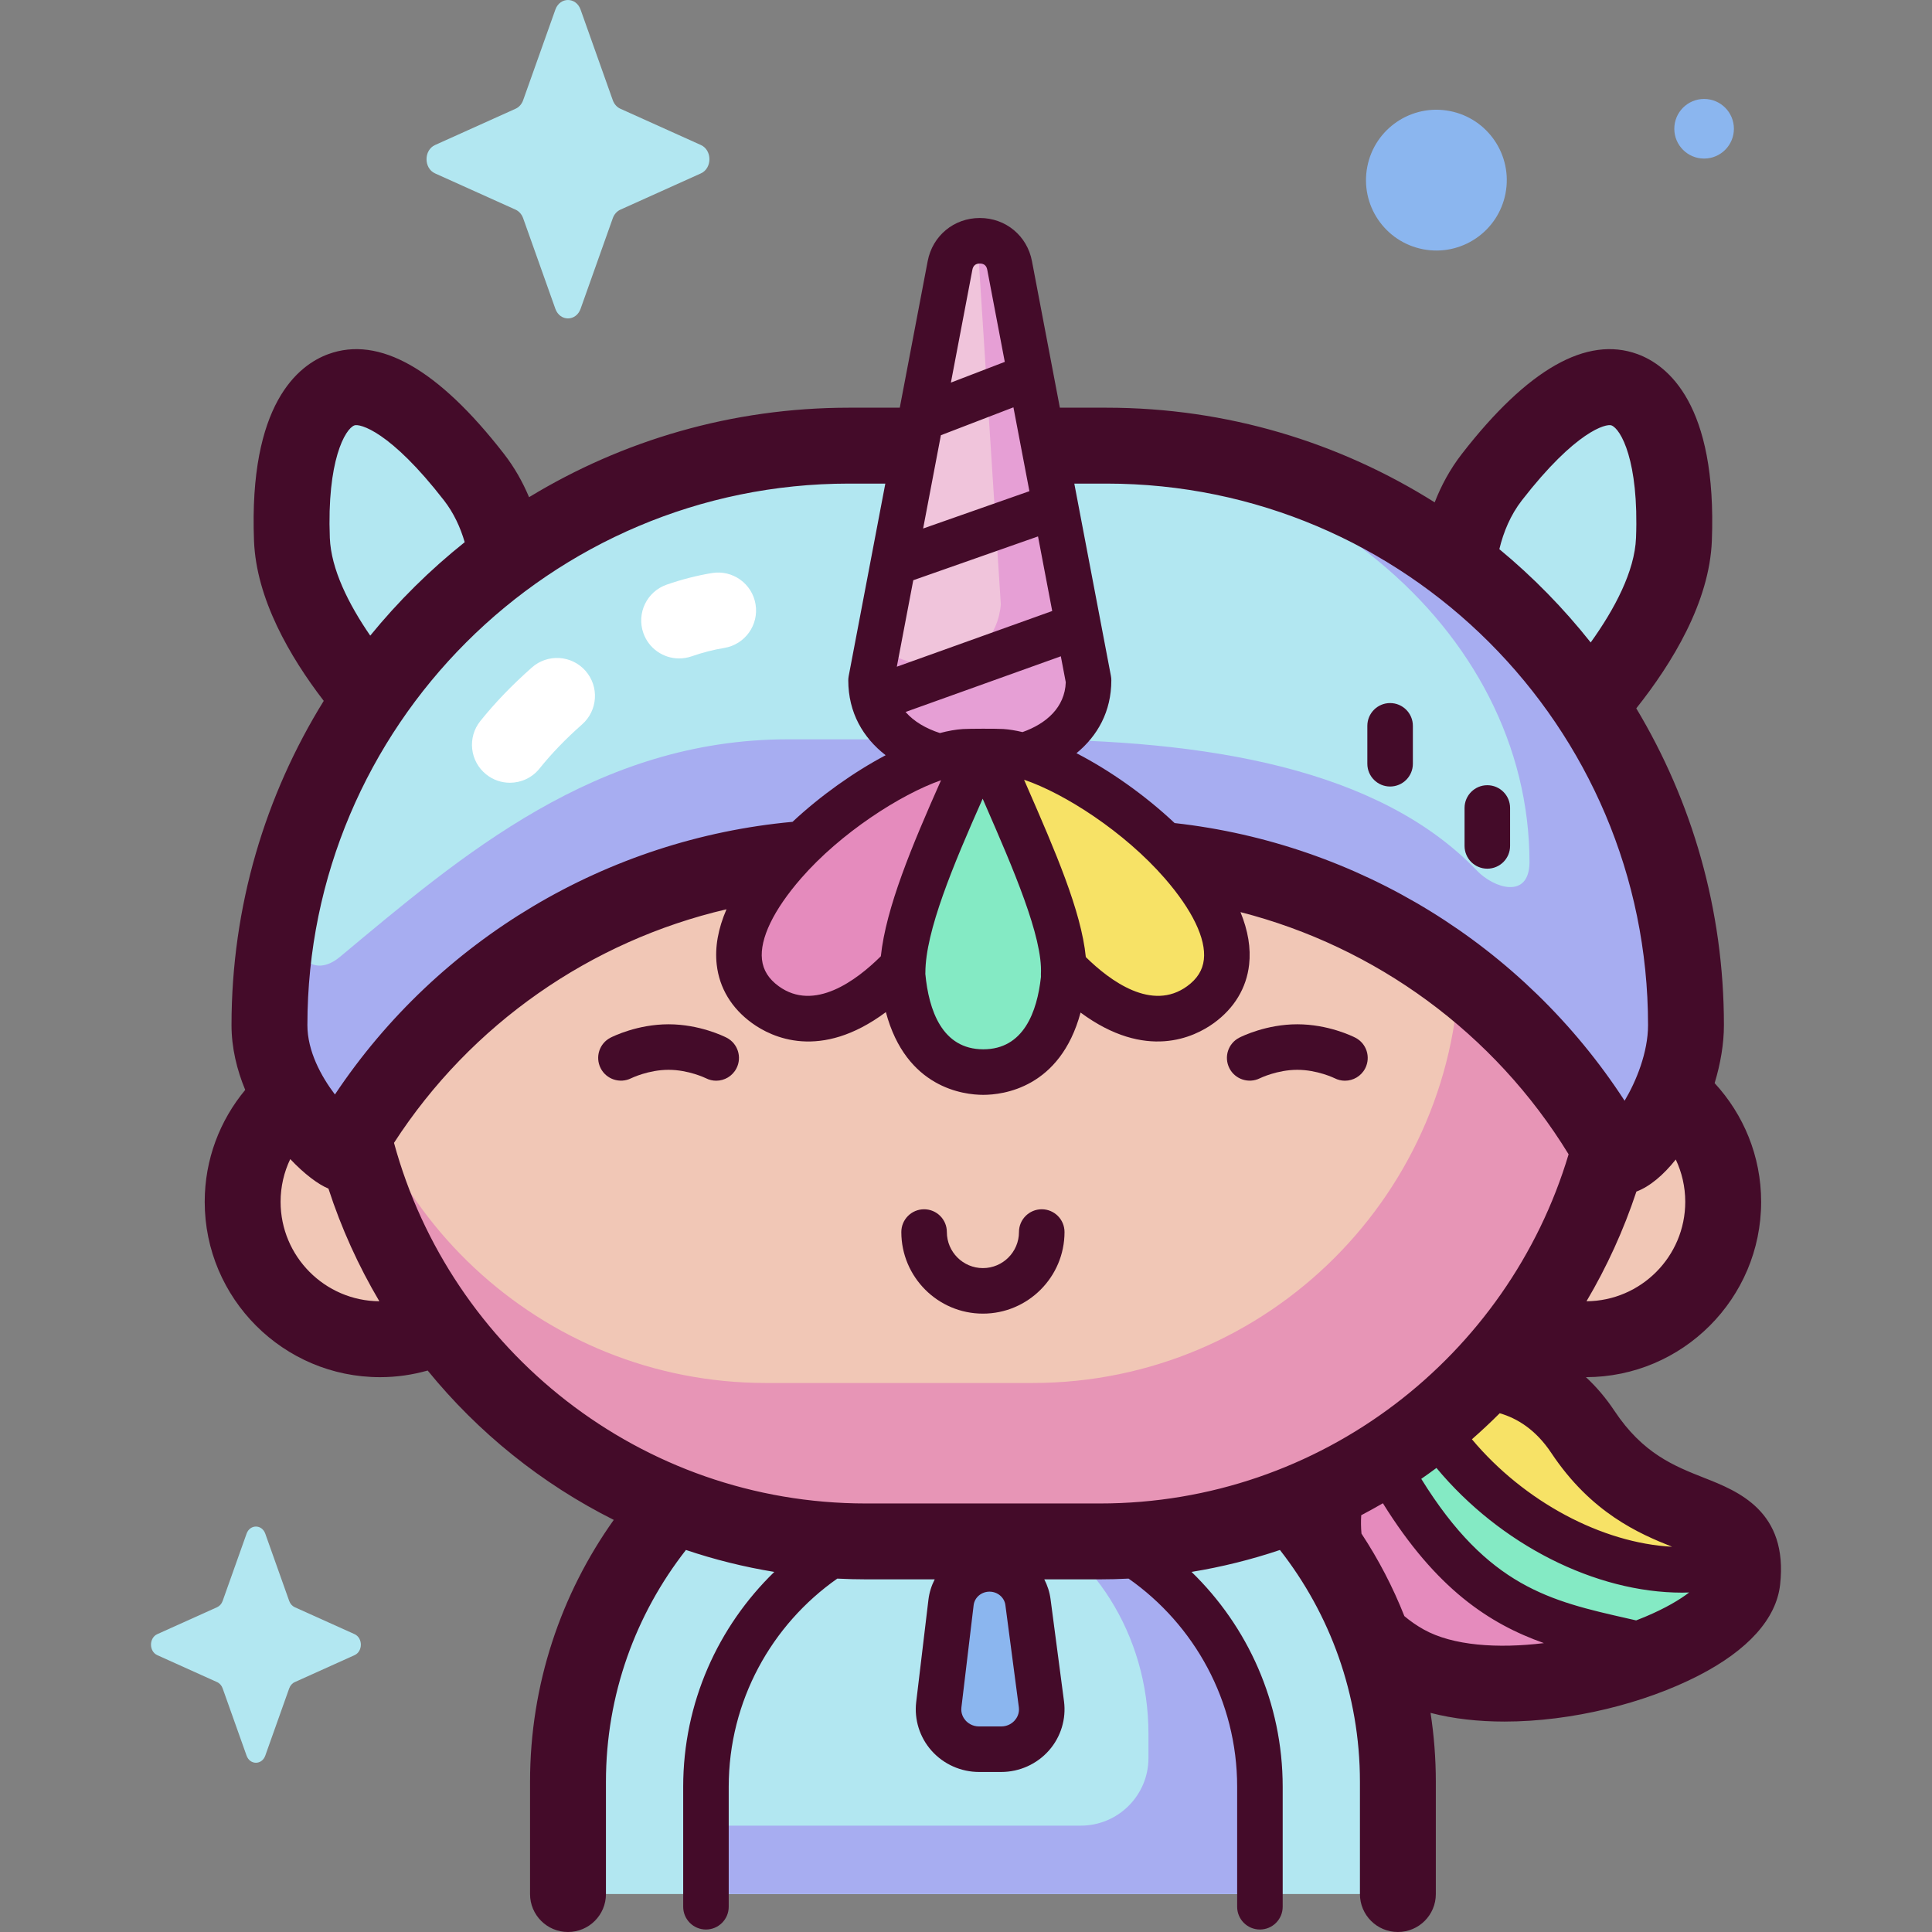 <svg width="120" height="120" viewBox="0 0 120 120" fill="none" xmlns="http://www.w3.org/2000/svg">
<rect x="0" y="0" width="120" height="120" fill="#808080" stroke="none"/>
<g clip-path="url(#clip0_15_574)">
<path d="M98.314 88.936C95.797 85.151 91.786 84.566 88.438 85.757C91.012 90.573 94.33 95.167 99.848 96.689C102.716 97.504 105.491 97.287 108.188 96.641C107.5 93.302 102.305 94.939 98.314 88.936Z" fill="#F7E266"/>
<path d="M84.821 88.004C84.238 88.577 83.742 89.217 83.365 89.908C80.757 94.679 82.533 100.618 87.281 103.269C91.016 105.355 97.413 104.716 102.16 102.963C94.4 101.146 87.337 95.481 84.821 88.004Z" fill="#E58BBD"/>
<path d="M99.848 96.69C94.33 95.167 91.012 90.573 88.438 85.757C87.073 86.243 85.818 87.023 84.82 88.004C87.337 95.481 94.399 101.146 102.159 102.964C105.499 101.73 108.022 99.946 108.222 98.17C108.291 97.564 108.275 97.064 108.188 96.642C105.491 97.287 102.716 97.504 99.848 96.69Z" fill="#84EAC4"/>
<path d="M86.825 117.643V110.675C86.825 96.441 75.285 84.902 61.051 84.902C46.817 84.902 35.278 96.441 35.278 110.675V117.643H86.825Z" fill="#B2E7F1"/>
<path d="M78.255 117.643V111.06C78.255 101.558 70.553 93.856 61.051 93.856C51.55 93.856 43.847 101.558 43.847 111.06V117.643H78.255Z" fill="#B2E7F1"/>
<path d="M62.856 93.95C67.833 96.188 71.333 101.5 71.333 107.699V109.191C71.333 111.512 69.451 113.394 67.129 113.394H43.847V117.643H78.255V111.06C78.255 102.168 71.509 94.853 62.856 93.95Z" fill="#A7ADF1"/>
<path d="M104.512 80.684C107.845 77.351 107.845 71.948 104.512 68.615C101.179 65.282 95.776 65.282 92.443 68.615C89.11 71.948 89.11 77.351 92.443 80.684C95.776 84.016 101.179 84.016 104.512 80.684Z" fill="#F1C7B6"/>
<path d="M31.433 77.966C33.276 73.629 31.254 68.619 26.918 66.776C22.581 64.933 17.571 66.954 15.728 71.291C13.885 75.628 15.906 80.638 20.243 82.481C24.58 84.324 29.59 82.302 31.433 77.966Z" fill="#F1C7B6"/>
<path d="M68.324 95.74H53.778C35.702 95.74 21.049 81.087 21.049 63.011C21.049 44.935 35.703 30.282 53.778 30.282H68.324C86.4 30.282 101.053 44.935 101.053 63.011C101.053 81.087 86.4 95.74 68.324 95.74Z" fill="#F1C7B6"/>
<path d="M68.324 30.579H64.127C78.782 30.579 90.661 42.459 90.661 57.113V59.366C90.661 74.02 78.782 85.9 64.127 85.9H47.583C33.559 85.9 22.078 75.02 21.116 61.241C21.073 61.925 21.049 62.614 21.049 63.308C21.049 81.384 35.702 96.037 53.778 96.037H68.324C86.4 96.037 101.053 81.384 101.053 63.308C101.053 45.232 86.4 30.579 68.324 30.579Z" fill="#E795B6"/>
<path d="M100.897 24.208C102.773 24.894 104.191 27.82 103.971 33.501C103.729 39.711 95.994 46.583 95.994 46.583L91.026 41.929C91.026 41.929 88.907 34.475 92.664 29.634C96.204 25.071 98.993 23.511 100.897 24.208Z" fill="#B2E7F1"/>
<path d="M21.205 24.208C19.33 24.894 17.911 27.82 18.131 33.501C18.372 39.711 26.108 46.583 26.108 46.583L31.076 41.929C31.076 41.929 33.195 34.475 29.439 29.634C25.898 25.071 23.11 23.511 21.205 24.208Z" fill="#B2E7F1"/>
<path d="M68.726 27.68H52.729C32.85 27.68 16.736 43.795 16.736 63.673C16.736 68.174 21.155 71.939 21.333 71.622C27.499 60.651 39.248 53.238 52.729 53.238H68.726C82.181 53.238 93.911 60.623 100.086 71.559C100.969 73.121 104.72 68.174 104.72 63.673C104.72 43.795 88.605 27.68 68.726 27.68Z" fill="#B2E7F1"/>
<path d="M69.05 27.155H63.115C80.725 27.155 95 38.987 95 53.582C94.961 55.881 92.776 55.159 91.742 54.082C85.661 47.748 75.035 45.92 63.115 45.92H48.944C37.001 45.92 28.609 53.189 21.132 59.419C19.41 60.853 18.193 59.309 17.56 57.144C17.232 59.097 17.059 61.102 17.059 63.148C17.059 67.649 21.478 71.414 21.656 71.097C27.823 60.126 39.571 52.713 53.052 52.713H69.049C82.505 52.713 94.234 60.097 100.41 71.034C101.292 72.596 105.043 67.649 105.043 63.148C105.043 43.269 88.928 27.155 69.05 27.155Z" fill="#A7ADF1"/>
<path d="M59.008 16.485L54.103 42.254C54.103 49.007 67.613 49.007 67.613 42.254L62.708 16.485C62.319 14.444 59.397 14.444 59.008 16.485Z" fill="#F0C4DB"/>
<path d="M62.708 16.485C62.449 15.124 61.064 14.672 60.054 15.126C60.447 15.305 60.763 15.725 60.805 16.378L62.163 37.543C61.804 41.592 56.869 42.214 54.523 40.047L54.102 42.254C54.102 49.007 67.613 49.007 67.613 42.254L62.708 16.485Z" fill="#E69FD5"/>
<path d="M48.697 53.617C45.002 57.859 45.342 60.805 47.537 62.4C49.608 63.905 52.591 63.668 56.024 60.076C56.028 60.153 56.035 60.227 56.04 60.302C57.713 55.856 58.754 51.287 60.824 46.979C60.822 46.979 60.82 46.979 60.819 46.979C58.541 45.56 52.34 49.436 48.697 53.617Z" fill="#E58BBD"/>
<path d="M61.288 46.976C61.217 46.967 61.146 46.96 61.074 46.96C60.99 46.96 60.907 46.967 60.824 46.979C58.754 51.287 57.713 55.856 56.04 60.302C56.367 64.801 58.495 66.589 61.074 66.589C63.687 66.589 65.839 64.754 66.121 60.121C66.161 60.162 66.2 60.201 66.24 60.242C64.838 55.747 63.663 51.131 61.393 46.922C61.358 46.94 61.321 46.956 61.288 46.976Z" fill="#84EAC4"/>
<path d="M73.405 53.617C69.818 49.499 63.753 45.682 61.393 46.922C63.663 51.131 64.839 55.747 66.24 60.242C69.605 63.674 72.527 63.881 74.565 62.4C76.76 60.805 77.1 57.859 73.405 53.617Z" fill="#F7E266"/>
<path d="M62.18 108.648H60.818C59.307 108.648 58.135 107.355 58.31 105.883L59.07 99.533C59.212 98.344 60.239 97.447 61.461 97.447C62.671 97.447 63.693 98.329 63.848 99.506L64.684 105.855C64.879 107.336 63.703 108.648 62.18 108.648Z" fill="#8BB6EF"/>
<path d="M105.861 91.796C103.985 91.056 102.045 90.291 100.276 87.631C99.75 86.839 99.156 86.141 98.505 85.538C104.507 85.533 109.388 80.649 109.388 74.647C109.388 71.804 108.289 69.216 106.499 67.275C106.863 66.073 107.076 64.836 107.076 63.673C107.076 56.485 105.086 49.753 101.632 43.997C103.858 41.2 106.178 37.403 106.326 33.592C106.656 25.091 103.574 22.677 101.707 21.994C98.554 20.841 94.886 22.925 90.802 28.189C90.065 29.138 89.516 30.159 89.111 31.203C83.202 27.48 76.212 25.323 68.727 25.323H65.83L64.097 16.22C63.797 14.642 62.465 13.54 60.858 13.54C59.252 13.54 57.92 14.642 57.62 16.22L55.887 25.323H52.73C45.462 25.323 38.66 27.355 32.861 30.881C32.47 29.95 31.962 29.04 31.301 28.189C27.217 22.925 23.548 20.841 20.396 21.994C18.529 22.677 15.447 25.091 15.777 33.592C15.917 37.196 17.999 40.787 20.108 43.532C16.479 49.389 14.38 56.29 14.38 63.673C14.38 65.081 14.712 66.445 15.231 67.696C13.662 69.584 12.715 72.006 12.715 74.647C12.715 80.652 17.601 85.539 23.607 85.539C24.632 85.539 25.622 85.392 26.563 85.126C29.701 88.98 33.639 92.158 38.122 94.403C34.85 99 32.922 104.616 32.922 110.675V117.643C32.922 118.945 33.977 120 35.279 120C36.58 120 37.636 118.945 37.636 117.643V110.675C37.636 105.247 39.494 100.247 42.605 96.271C44.376 96.868 46.21 97.326 48.094 97.634C44.606 101.019 42.434 105.751 42.434 110.983V118.432C42.434 119.213 43.067 119.846 43.848 119.846C44.629 119.846 45.262 119.212 45.262 118.432V110.983C45.262 105.639 47.931 100.909 52.005 98.05C52.593 98.08 53.184 98.096 53.779 98.096H58.057C57.857 98.484 57.721 98.91 57.666 99.365L56.907 105.715C56.777 106.807 57.123 107.908 57.857 108.735C58.605 109.578 59.684 110.061 60.819 110.061H62.181C63.324 110.061 64.409 109.571 65.158 108.718C65.893 107.88 66.231 106.769 66.087 105.669L65.251 99.32C65.193 98.883 65.057 98.472 64.863 98.096H68.325C68.92 98.096 69.511 98.08 70.099 98.05C74.173 100.908 76.842 105.639 76.842 110.983V118.432C76.842 119.213 77.475 119.846 78.256 119.846C79.037 119.846 79.67 119.212 79.67 118.432V110.983C79.67 105.75 77.497 101.019 74.009 97.634C75.893 97.326 77.727 96.868 79.499 96.272C82.61 100.247 84.468 105.247 84.468 110.675V117.643C84.468 118.945 85.523 120 86.825 120C88.127 120 89.182 118.945 89.182 117.643V110.675C89.182 109.219 89.069 107.788 88.854 106.391C90.275 106.76 91.833 106.93 93.445 106.93C97.624 106.93 102.152 105.795 105.498 104.075C108.575 102.494 110.327 100.543 110.565 98.433C111.08 93.854 107.94 92.616 105.861 91.796ZM63.031 106.853C62.907 106.995 62.63 107.233 62.18 107.233H60.818C60.371 107.233 60.095 106.998 59.971 106.858C59.855 106.727 59.667 106.448 59.715 106.051L60.474 99.701C60.531 99.222 60.955 98.861 61.46 98.861C61.96 98.861 62.383 99.218 62.446 99.69L63.282 106.039C63.334 106.439 63.147 106.721 63.031 106.853ZM102.164 100.43C101.987 100.504 101.806 100.576 101.623 100.646C101.443 100.605 101.261 100.564 101.083 100.523C96.296 99.439 92.425 98.56 88.277 91.854C88.596 91.633 88.911 91.408 89.221 91.177C93.185 95.943 99.102 98.922 104.486 98.922C104.631 98.922 104.774 98.915 104.918 98.911C104.344 99.35 103.47 99.882 102.164 100.43ZM103.857 96.072C99.504 95.841 94.682 93.284 91.423 89.396C92.016 88.876 92.592 88.337 93.15 87.779C94.237 88.093 95.392 88.799 96.351 90.241C98.828 93.965 101.794 95.254 103.857 96.072ZM104.674 74.647C104.674 78.039 101.926 80.8 98.54 80.824C99.803 78.688 100.847 76.406 101.64 74.011C102.478 73.696 103.321 72.981 104.085 72.019C104.462 72.817 104.674 73.707 104.674 74.647ZM94.526 31.078C97.884 26.751 99.768 26.304 100.088 26.421C100.666 26.633 101.802 28.619 101.616 33.41C101.535 35.483 100.285 37.837 98.801 39.905C97.118 37.78 95.215 35.836 93.127 34.109C93.387 33.033 93.824 31.983 94.526 31.078ZM68.726 30.037C87.273 30.037 102.363 45.126 102.363 63.673C102.363 65.364 101.623 67.174 100.907 68.369C94.634 58.711 84.332 52.39 72.958 51.122C71.127 49.396 68.934 47.852 66.861 46.783C68.173 45.706 69.027 44.191 69.027 42.254C69.027 42.165 69.019 42.077 69.002 41.989L66.727 30.037L68.726 30.037ZM49.764 54.546C52.203 51.745 55.919 49.348 58.442 48.464C58.444 48.464 58.446 48.465 58.448 48.465C56.633 52.552 55.029 56.385 54.711 59.394C53.182 60.911 50.569 62.855 48.368 61.256C47.743 60.802 47.403 60.26 47.328 59.599C47.182 58.311 48.047 56.517 49.764 54.546ZM65.355 37.951L55.703 41.411L56.725 36.039L64.473 33.318L65.355 37.951ZM63.938 30.508L57.337 32.827L58.44 27.033L62.946 25.3L63.938 30.508ZM56.246 44.221L65.89 40.763L66.197 42.376C66.14 43.934 64.994 44.947 63.51 45.472C63.087 45.37 62.684 45.304 62.313 45.28C61.885 45.253 60.202 45.258 59.817 45.282C59.376 45.309 58.893 45.395 58.38 45.531C57.523 45.254 56.767 44.821 56.246 44.221ZM57.477 60.415C57.479 57.849 59.197 53.748 61.035 49.609C61.096 49.75 61.158 49.892 61.219 50.032C62.889 53.864 64.782 58.206 64.653 60.503C64.65 60.563 64.651 60.622 64.655 60.68C64.415 62.862 63.572 65.174 61.075 65.174C58.506 65.174 57.686 62.732 57.474 60.487C57.475 60.464 57.477 60.44 57.477 60.415ZM67.442 59.446C67.159 56.583 65.528 52.838 63.812 48.903C63.744 48.746 63.675 48.589 63.607 48.431C66.127 49.282 69.834 51.671 72.339 54.546C74.055 56.517 74.92 58.311 74.774 59.599C74.699 60.26 74.359 60.802 73.734 61.256C71.551 62.842 68.963 60.941 67.442 59.446ZM60.858 16.368C61.115 16.368 61.27 16.496 61.319 16.749L62.409 22.477L59.062 23.764L60.397 16.749C60.446 16.497 60.6 16.368 60.858 16.368ZM20.486 33.41C20.3 28.62 21.436 26.633 22.015 26.421C22.336 26.305 24.218 26.75 27.576 31.079C28.186 31.864 28.595 32.756 28.864 33.676C26.707 35.396 24.739 37.343 22.996 39.48C21.649 37.523 20.562 35.348 20.486 33.41ZM52.729 30.037H54.989L52.714 41.99C52.697 42.077 52.688 42.166 52.688 42.254C52.688 44.267 53.609 45.825 55.009 46.908C53.036 47.953 50.971 49.416 49.226 51.046C37.714 52.105 27.234 58.336 20.803 67.981C19.953 66.863 19.093 65.291 19.093 63.673C19.093 45.126 34.182 30.037 52.729 30.037ZM17.428 74.647C17.428 73.698 17.643 72.798 18.028 71.993C18.903 72.92 19.765 73.566 20.4 73.826C21.2 76.289 22.266 78.632 23.562 80.824C20.176 80.8 17.428 78.039 17.428 74.647ZM24.472 70.985C29.248 63.604 36.699 58.44 45.124 56.477C44.599 57.691 44.395 58.84 44.517 59.917C44.682 61.37 45.439 62.624 46.706 63.544C47.925 64.43 50.946 65.9 55.023 62.864C56.281 67.586 59.864 68.003 61.074 68.003C62.279 68.003 65.851 67.589 67.116 62.892C71.175 65.891 74.183 64.425 75.396 63.544C76.663 62.624 77.42 61.37 77.585 59.917C77.701 58.893 77.519 57.802 77.049 56.653C85.443 58.805 92.811 64.152 97.429 71.695C93.684 84.224 82.055 93.383 68.324 93.383H53.778C39.79 93.383 27.983 83.876 24.472 70.985ZM88.43 101.211C87.995 100.969 87.595 100.689 87.228 100.38C86.514 98.573 85.619 96.857 84.564 95.255C84.53 94.876 84.524 94.494 84.548 94.113C85.002 93.874 85.451 93.627 85.894 93.37C89.206 98.698 92.51 100.857 95.895 102.056C93.034 102.406 90.234 102.219 88.43 101.211Z" fill="#440B29"/>
<path d="M45.128 64.451C44.961 64.366 43.444 63.62 41.525 63.62C39.606 63.62 38.089 64.366 37.922 64.451C37.229 64.805 36.956 65.65 37.306 66.345C37.655 67.04 38.505 67.319 39.201 66.973C39.212 66.968 40.272 66.448 41.525 66.448C42.777 66.448 43.838 66.968 43.842 66.97C44.048 67.075 44.267 67.125 44.484 67.125C44.998 67.125 45.494 66.843 45.744 66.353C46.099 65.658 45.823 64.806 45.128 64.451Z" fill="#440B29"/>
<path d="M78.254 66.973C78.264 66.968 79.325 66.448 80.577 66.448C81.829 66.448 82.89 66.968 82.894 66.97C83.1 67.075 83.32 67.125 83.536 67.125C84.051 67.125 84.547 66.843 84.797 66.353C85.152 65.658 84.876 64.806 84.18 64.451C84.014 64.366 82.497 63.62 80.577 63.62C78.658 63.62 77.141 64.366 76.975 64.451C76.282 64.805 76.008 65.65 76.358 66.345C76.708 67.04 77.557 67.319 78.254 66.973Z" fill="#440B29"/>
<path d="M61.051 81.592C63.845 81.592 66.119 79.319 66.119 76.524C66.119 75.743 65.486 75.11 64.705 75.11C63.924 75.11 63.29 75.743 63.29 76.524C63.29 77.759 62.286 78.764 61.051 78.764C59.816 78.764 58.811 77.76 58.811 76.524C58.811 75.743 58.178 75.11 57.397 75.11C56.616 75.11 55.983 75.743 55.983 76.524C55.983 79.319 58.257 81.592 61.051 81.592Z" fill="#440B29"/>
<path d="M86.342 48.852C87.123 48.852 87.756 48.219 87.756 47.438V45.083C87.756 44.302 87.123 43.669 86.342 43.669C85.561 43.669 84.928 44.302 84.928 45.083V47.438C84.928 48.219 85.561 48.852 86.342 48.852Z" fill="#440B29"/>
<path d="M92.379 53.955C93.16 53.955 93.794 53.322 93.794 52.541V50.185C93.794 49.404 93.16 48.771 92.379 48.771C91.599 48.771 90.966 49.404 90.966 50.185V52.541C90.966 53.322 91.599 53.955 92.379 53.955Z" fill="#440B29"/>
<path d="M42.183 40.897C41.207 40.897 40.295 40.286 39.957 39.312C39.53 38.082 40.181 36.739 41.411 36.313C42.346 35.988 43.292 35.746 44.221 35.593C45.505 35.382 46.718 36.251 46.929 37.535C47.141 38.819 46.271 40.032 44.987 40.244C44.322 40.353 43.639 40.529 42.956 40.766C42.7 40.854 42.439 40.897 42.183 40.897Z" fill="white"/>
<path d="M31.67 48.618C31.152 48.618 30.631 48.448 30.196 48.098C29.181 47.283 29.019 45.8 29.834 44.785C30.753 43.641 31.8 42.553 33.036 41.459C34.011 40.596 35.5 40.687 36.363 41.662C37.225 42.637 37.135 44.126 36.16 44.989C35.126 45.904 34.259 46.803 33.509 47.737C33.044 48.316 32.36 48.618 31.67 48.618Z" fill="white"/>
<path d="M36.061 0.597L38.062 6.226C38.148 6.467 38.318 6.658 38.532 6.754L43.533 9.007C44.24 9.326 44.24 10.451 43.533 10.77L38.532 13.023C38.318 13.12 38.148 13.311 38.062 13.552L36.061 19.181C35.778 19.976 34.778 19.976 34.495 19.181L32.493 13.552C32.407 13.311 32.238 13.12 32.024 13.023L27.023 10.77C26.316 10.452 26.316 9.326 27.023 9.007L32.024 6.754C32.238 6.658 32.407 6.467 32.493 6.226L34.495 0.597C34.778 -0.199 35.778 -0.199 36.061 0.597Z" fill="#B2E7F1"/>
<path d="M93.509 12.019C93.968 9.648 92.417 7.355 90.047 6.896C87.676 6.437 85.382 7.987 84.924 10.358C84.465 12.729 86.015 15.022 88.386 15.481C90.756 15.94 93.05 14.39 93.509 12.019Z" fill="#8BB6EF"/>
<path d="M107.696 7.998C107.696 9.02 106.867 9.849 105.845 9.849C104.822 9.849 103.994 9.02 103.994 7.998C103.994 6.975 104.822 6.146 105.845 6.146C106.867 6.146 107.696 6.975 107.696 7.998Z" fill="#8BB6EF"/>
<path d="M16.477 95.26L17.962 99.436C18.025 99.615 18.151 99.756 18.31 99.828L22.02 101.499C22.544 101.735 22.544 102.57 22.02 102.806L18.31 104.478C18.151 104.549 18.025 104.691 17.962 104.87L16.477 109.045C16.267 109.635 15.525 109.635 15.315 109.045L13.83 104.87C13.767 104.691 13.641 104.549 13.482 104.478L9.772 102.806C9.248 102.57 9.248 101.735 9.772 101.499L13.482 99.828C13.641 99.756 13.767 99.615 13.83 99.436L15.315 95.26C15.525 94.67 16.267 94.67 16.477 95.26Z" fill="#B2E7F1"/>
</g>
<defs>
<clipPath id="clip0_15_574">
<rect width="120" height="120" fill="white"/>
</clipPath>
</defs>
</svg>

